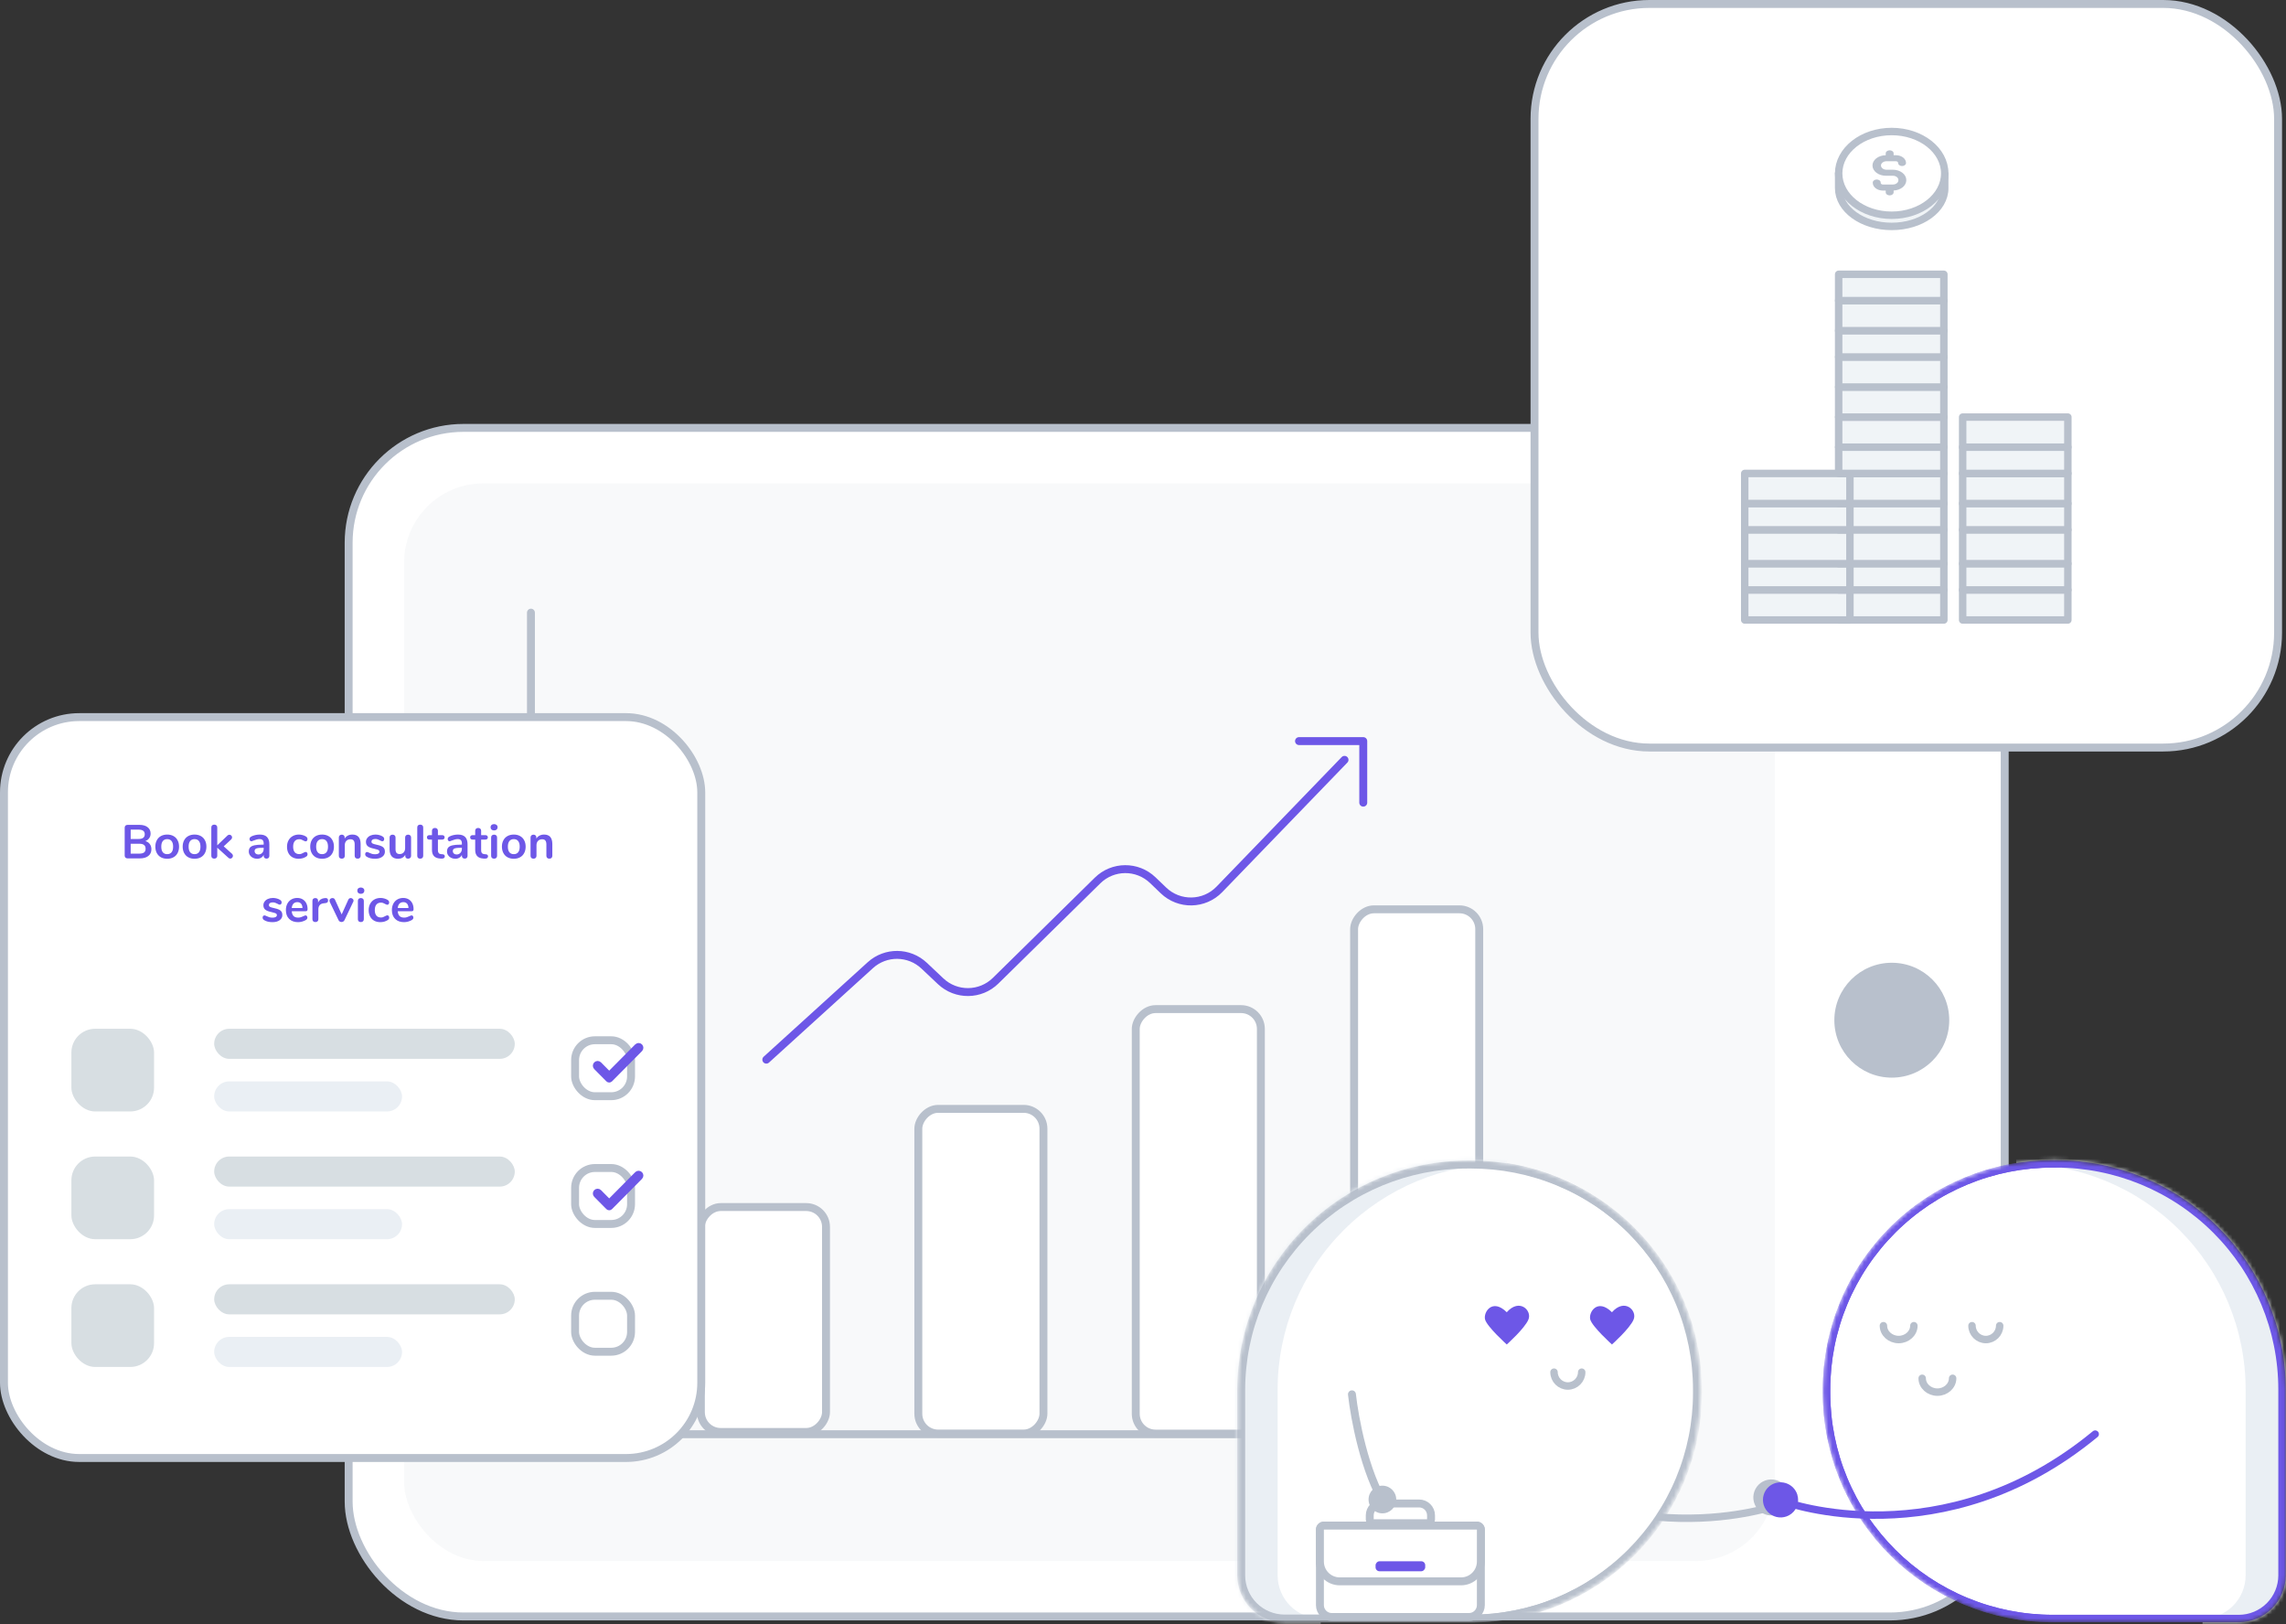 <svg width="577" height="410" viewBox="0 0 577 410" fill="none" xmlns="http://www.w3.org/2000/svg">
<rect x="0" y="0" width="577" height="410" fill="#333333" stroke="none"/>
<rect x="88" y="108" width="418" height="300" rx="29" fill="white" stroke="#B8C0CC" stroke-width="2"/>
<rect x="102" y="122" width="346" height="272" rx="20" fill="#B8C0CC" fill-opacity="0.1"/>
<rect x="1" y="-1" width="31.581" height="56.767" rx="5" transform="matrix(1 0 0 -1 175.907 360.43)" fill="white" stroke="#B8C0CC" stroke-width="2"/>
<rect x="1" y="-1" width="31.581" height="81.953" rx="5" transform="matrix(1 0 0 -1 230.79 360.83)" fill="white" stroke="#B8C0CC" stroke-width="2"/>
<rect x="1" y="-1" width="31.581" height="107.139" rx="5" transform="matrix(1 0 0 -1 285.672 360.84)" fill="white" stroke="#B8C0CC" stroke-width="2"/>
<rect x="1" y="-1" width="31.581" height="132.325" rx="5" transform="matrix(1 0 0 -1 340.785 360.84)" fill="white" stroke="#B8C0CC" stroke-width="2"/>
<circle cx="477.5" cy="257.5" r="14.5" fill="#B8C0CC"/>
<path d="M134.014 154.636V362H415.257" stroke="#B8C0CC" stroke-width="2" stroke-linecap="round"/>
<path d="M193.422 267.457L219.677 243.613C223.544 240.101 229.463 240.157 233.263 243.742L237.43 247.674C241.341 251.363 247.468 251.3 251.302 247.532L277.034 222.24C280.892 218.448 287.066 218.412 290.969 222.158L293.662 224.744C297.637 228.56 303.95 228.441 307.779 224.478L339.366 191.783" stroke="#6D57E7" stroke-width="2" stroke-linecap="round" stroke-linejoin="round"/>
<path d="M327.88 187.053H344.096V202.594" stroke="#6D57E7" stroke-width="2" stroke-linecap="round" stroke-linejoin="round"/>
<path d="M370.365 362.77C408.71 394.41 448.621 379.891 448.621 379.891" stroke="#B8C0CC" stroke-width="1.88" stroke-linecap="round" stroke-linejoin="round"/>
<mask id="mask0" mask-type="alpha" maskUnits="userSpaceOnUse" x="312" y="292" width="118" height="118">
<path d="M313.291 397.686V350.714C313.295 335.612 319.308 321.129 330.01 310.449C340.711 299.769 355.225 293.767 370.36 293.762H371.192C378.688 293.762 386.111 295.236 393.036 298.099C399.961 300.962 406.253 305.158 411.553 310.448C416.853 315.738 421.056 322.018 423.923 328.929C426.789 335.84 428.264 343.247 428.261 350.727V351.557C428.263 359.038 426.787 366.446 423.919 373.358C421.051 380.27 416.846 386.551 411.544 391.841C406.243 397.131 399.949 401.326 393.022 404.189C386.095 407.051 378.67 408.523 371.173 408.521H324.164C321.284 408.508 318.527 407.36 316.491 405.329C314.455 403.297 313.305 400.546 313.291 397.673V397.686Z" fill="white" stroke="#B8C0CC" stroke-width="1.88" stroke-miterlimit="10"/>
</mask>
<g mask="url(#mask0)">
<path d="M313.291 397.686V350.714C313.295 335.612 319.308 321.129 330.01 310.449C340.711 299.769 355.225 293.767 370.36 293.762H371.192C378.688 293.762 386.111 295.236 393.036 298.099C399.961 300.962 406.253 305.158 411.553 310.448C416.853 315.738 421.056 322.018 423.923 328.929C426.789 335.84 428.264 343.247 428.261 350.727V351.557C428.263 359.038 426.787 366.446 423.919 373.358C421.051 380.27 416.846 386.551 411.544 391.841C406.243 397.131 399.949 401.326 393.022 404.189C386.095 407.051 378.67 408.523 371.173 408.521H324.164C321.284 408.508 318.527 407.36 316.491 405.329C314.455 403.297 313.305 400.546 313.291 397.673V397.686Z" fill="white" stroke="#B8C0CC" stroke-width="1.88" stroke-miterlimit="10"/>
<path d="M322.482 350.713V397.672C322.496 400.545 323.645 403.297 325.681 405.328C327.717 407.36 330.475 408.507 333.354 408.521V417.532H303.784V289.43H380.383V293.762H379.551C364.416 293.767 349.902 299.769 339.201 310.448C328.499 321.128 322.485 335.611 322.482 350.713Z" fill="#EAEFF4"/>
<path d="M313.291 397.702V350.801C313.295 335.722 319.325 321.261 330.056 310.597C340.786 299.934 355.34 293.941 370.517 293.936H371.351C378.867 293.936 386.31 295.407 393.254 298.266C400.198 301.124 406.508 305.314 411.822 310.596C417.136 315.878 421.351 322.148 424.225 329.049C427.1 335.95 428.578 343.346 428.576 350.814V351.643C428.577 359.113 427.098 366.51 424.222 373.411C421.346 380.313 417.129 386.584 411.813 391.866C406.497 397.148 400.186 401.337 393.24 404.195C386.294 407.053 378.849 408.523 371.331 408.521H324.193C321.306 408.508 318.541 407.362 316.499 405.334C314.458 403.305 313.305 400.558 313.291 397.689V397.702Z" stroke="#B8C0CC" stroke-width="2" stroke-miterlimit="10"/>
</g>
<path d="M373.777 386.066C373.777 385.514 373.329 385.066 372.777 385.066H334.156C333.604 385.066 333.156 385.514 333.156 386.066V405.136C333.156 406.792 334.499 408.136 336.156 408.136H370.777C372.433 408.136 373.777 406.792 373.777 405.136V386.066Z" fill="white" stroke="#B8C0CC" stroke-width="2"/>
<path d="M373.777 386.066C373.777 385.514 373.329 385.066 372.777 385.066H334.156C333.604 385.066 333.156 385.514 333.156 386.066V394.136C333.156 396.898 335.395 399.136 338.156 399.136H368.777C371.538 399.136 373.777 396.898 373.777 394.136L373.777 386.066Z" fill="white" stroke="#B8C0CC" stroke-width="2"/>
<path d="M361.2 383.464C361.2 384.016 360.752 384.464 360.2 384.464H346.733C346.18 384.464 345.733 384.016 345.733 383.464V382.477C345.733 380.82 347.076 379.477 348.733 379.477H358.2C359.857 379.477 361.2 380.82 361.2 382.477L361.2 383.464Z" fill="white" stroke="#B8C0CC" stroke-width="2"/>
<rect width="12.535" height="2.526" rx="1" transform="matrix(-1 0 0 1 359.734 394.063)" fill="#6D57E7"/>
<path d="M341.239 351.927C341.884 357.855 344.464 371.744 349.624 379.874" stroke="#B8C0CC" stroke-width="2" stroke-linecap="round"/>
<circle r="3.493" transform="matrix(-1 0 0 1 348.925 378.477)" fill="#B8C0CC"/>
<path d="M392.244 346.337C392.244 348.255 393.819 349.831 395.737 349.831C397.655 349.831 399.231 348.255 399.231 346.337" stroke="#B8C0CC" stroke-width="1.883" stroke-miterlimit="10" stroke-linecap="round" stroke-linejoin="round"/>
<path d="M374.835 333.019C375.291 334.828 380.316 339.35 380.316 339.35C380.316 339.35 384.884 335.28 385.797 333.019C386.711 330.758 383.513 327.593 380.316 331.21C376.662 327.593 374.378 331.21 374.835 333.019Z" fill="#6D57E7"/>
<path d="M401.385 333.019C401.842 334.828 406.866 339.35 406.866 339.35C406.866 339.35 411.434 335.28 412.348 333.019C413.261 330.758 410.064 327.593 406.866 331.21C403.212 327.593 400.928 331.21 401.385 333.019Z" fill="#6D57E7"/>
<path d="M450.302 381.148C451.044 380.408 451.507 379.433 451.611 378.389C451.714 377.345 451.451 376.298 450.868 375.426C450.369 374.681 449.661 374.101 448.833 373.758C448.002 373.415 447.089 373.325 446.208 373.5C445.326 373.675 444.516 374.106 443.879 374.74C443.247 375.375 442.816 376.182 442.641 377.061C442.46 377.946 442.549 378.865 442.898 379.698C443.185 380.387 443.637 380.995 444.214 381.468C444.792 381.94 445.476 382.264 446.208 382.409C446.94 382.554 447.696 382.517 448.41 382.301C449.124 382.084 449.773 381.695 450.302 381.168V381.148Z" fill="#B8C0CC"/>
<mask id="mask1" mask-type="alpha" maskUnits="userSpaceOnUse" x="460" y="292" width="117" height="118">
<path d="M576 397.685V350.713C575.997 335.611 569.983 321.128 559.281 310.449C548.58 299.769 534.066 293.767 518.931 293.762H518.099C510.603 293.762 503.181 295.235 496.255 298.098C489.33 300.961 483.038 305.158 477.738 310.447C472.439 315.737 468.236 322.017 465.369 328.928C462.502 335.839 461.028 343.246 461.03 350.726V351.556C461.028 359.037 462.504 366.446 465.372 373.358C468.241 380.27 472.446 386.55 477.747 391.84C483.049 397.13 489.343 401.326 496.27 404.188C503.197 407.05 510.621 408.523 518.119 408.521H565.128C568.007 408.507 570.765 407.36 572.801 405.328C574.837 403.297 575.986 400.545 576 397.672V397.685Z" fill="white" stroke="#6D57E7" stroke-width="1.88" stroke-miterlimit="10"/>
</mask>
<g mask="url(#mask1)">
<path d="M576 397.685V350.713C575.997 335.611 569.983 321.128 559.281 310.449C548.58 299.769 534.066 293.767 518.931 293.762H518.099C510.603 293.762 503.181 295.235 496.255 298.098C489.33 300.961 483.038 305.158 477.738 310.447C472.439 315.737 468.236 322.017 465.369 328.928C462.502 335.839 461.028 343.246 461.03 350.726V351.556C461.028 359.037 462.504 366.446 465.372 373.358C468.241 380.27 472.446 386.55 477.747 391.84C483.049 397.13 489.343 401.326 496.27 404.188C503.197 407.05 510.621 408.523 518.119 408.521H565.128C568.007 408.507 570.765 407.36 572.801 405.328C574.837 403.297 575.986 400.545 576 397.672V397.685Z" fill="white" stroke="#6D57E7" stroke-width="1.88" stroke-miterlimit="10"/>
<path d="M566.81 350.713V397.672C566.796 400.545 565.646 403.297 563.61 405.328C561.574 407.36 558.817 408.507 555.937 408.521V417.532H585.508V289.43H508.909V293.762H509.741C524.876 293.767 539.389 299.769 550.091 310.448C560.793 321.128 566.806 335.611 566.81 350.713Z" fill="#EAEFF4"/>
<path d="M576 397.685V350.713C575.997 335.611 569.983 321.128 559.281 310.449C548.58 299.769 534.066 293.767 518.931 293.762H518.099C510.603 293.762 503.181 295.235 496.255 298.098C489.33 300.961 483.038 305.158 477.738 310.447C472.439 315.737 468.236 322.017 465.369 328.928C462.502 335.839 461.028 343.246 461.03 350.726V351.556C461.028 359.037 462.504 366.446 465.372 373.358C468.241 380.27 472.446 386.55 477.747 391.84C483.049 397.13 489.343 401.326 496.27 404.188C503.197 407.05 510.621 408.523 518.119 408.521H565.128C568.007 408.507 570.765 407.36 572.801 405.328C574.837 403.297 575.986 400.545 576 397.672V397.685Z" stroke="#6D57E7" stroke-width="1.88" stroke-miterlimit="10"/>
</g>
<path d="M485.17 347.884C485.17 349.802 486.903 351.377 489.012 351.377C491.122 351.377 492.855 349.802 492.855 347.884" stroke="#B8C0CC" stroke-width="1.883" stroke-miterlimit="10" stroke-linecap="round" stroke-linejoin="round"/>
<path d="M528.839 361.975C490.494 393.615 450.583 379.096 450.583 379.096" stroke="#6D57E7" stroke-width="1.88" stroke-linecap="round" stroke-linejoin="round"/>
<path d="M475.388 334.608C475.388 336.526 477.121 338.102 479.231 338.102C481.341 338.102 483.074 336.526 483.074 334.608" stroke="#B8C0CC" stroke-width="1.883" stroke-miterlimit="10" stroke-linecap="round" stroke-linejoin="round"/>
<path d="M497.746 334.608C497.746 336.526 499.322 338.102 501.24 338.102C503.158 338.102 504.733 336.526 504.733 334.608" stroke="#B8C0CC" stroke-width="1.883" stroke-miterlimit="10" stroke-linecap="round" stroke-linejoin="round"/>
<path d="M453.654 377.274C453.961 378.252 453.918 379.306 453.534 380.254C453.149 381.203 452.445 381.988 451.544 382.475C450.773 382.891 449.896 383.069 449.022 382.988C448.147 382.906 447.315 382.567 446.631 382.014C445.947 381.462 445.441 380.72 445.177 379.882C444.918 379.046 444.911 378.152 445.159 377.313C445.404 376.466 445.9 375.713 446.58 375.152C447.142 374.688 447.81 374.369 448.525 374.224C449.24 374.079 449.98 374.112 450.68 374.32C451.38 374.528 452.018 374.904 452.538 375.417C453.058 375.929 453.444 376.561 453.663 377.257L453.654 377.274Z" fill="#6D57E7"/>
<rect x="387.319" y="1" width="187.681" height="187.681" rx="29" fill="white" stroke="#B8C0CC" stroke-width="2"/>
<rect x="464.088" y="148.9" width="26.555" height="7.587" fill="#F0F4F7" stroke="#B8C0CC" stroke-width="1.88" stroke-linecap="round" stroke-linejoin="round"/>
<rect x="495.385" y="148.9" width="26.555" height="7.587" fill="#F0F4F7" stroke="#B8C0CC" stroke-width="1.88" stroke-linecap="round" stroke-linejoin="round"/>
<rect x="440.378" y="148.9" width="26.555" height="7.587" fill="#F0F4F7" stroke="#B8C0CC" stroke-width="1.88" stroke-linecap="round" stroke-linejoin="round"/>
<rect x="464.088" y="142.261" width="26.555" height="6.639" fill="#F0F4F7" stroke="#B8C0CC" stroke-width="1.88" stroke-linecap="round" stroke-linejoin="round"/>
<rect x="495.385" y="142.261" width="26.555" height="6.639" fill="#F0F4F7" stroke="#B8C0CC" stroke-width="1.88" stroke-linecap="round" stroke-linejoin="round"/>
<rect x="440.378" y="142.261" width="26.555" height="6.639" fill="#F0F4F7" stroke="#B8C0CC" stroke-width="1.88" stroke-linecap="round" stroke-linejoin="round"/>
<rect x="464.088" y="133.725" width="26.555" height="8.536" fill="#F0F4F7" stroke="#B8C0CC" stroke-width="1.88" stroke-linecap="round" stroke-linejoin="round"/>
<rect x="495.385" y="133.725" width="26.555" height="8.536" fill="#F0F4F7" stroke="#B8C0CC" stroke-width="1.88" stroke-linecap="round" stroke-linejoin="round"/>
<rect x="440.378" y="133.725" width="26.555" height="8.536" fill="#F0F4F7" stroke="#B8C0CC" stroke-width="1.88" stroke-linecap="round" stroke-linejoin="round"/>
<rect x="464.088" y="127.086" width="26.555" height="6.639" fill="#F0F4F7" stroke="#B8C0CC" stroke-width="1.88" stroke-linecap="round" stroke-linejoin="round"/>
<rect x="495.385" y="127.086" width="26.555" height="6.639" fill="#F0F4F7" stroke="#B8C0CC" stroke-width="1.88" stroke-linecap="round" stroke-linejoin="round"/>
<rect x="440.378" y="127.086" width="26.555" height="6.639" fill="#F0F4F7" stroke="#B8C0CC" stroke-width="1.88" stroke-linecap="round" stroke-linejoin="round"/>
<rect x="464.088" y="119.499" width="26.555" height="7.587" fill="#F0F4F7" stroke="#B8C0CC" stroke-width="1.88" stroke-linecap="round" stroke-linejoin="round"/>
<rect x="495.385" y="119.499" width="26.555" height="7.587" fill="#F0F4F7" stroke="#B8C0CC" stroke-width="1.88" stroke-linecap="round" stroke-linejoin="round"/>
<rect x="440.378" y="119.499" width="26.555" height="7.587" fill="#F0F4F7" stroke="#B8C0CC" stroke-width="1.88" stroke-linecap="round" stroke-linejoin="round"/>
<rect x="464.088" y="112.86" width="26.555" height="6.639" fill="#F0F4F7" stroke="#B8C0CC" stroke-width="1.88" stroke-linecap="round" stroke-linejoin="round"/>
<rect x="495.385" y="112.86" width="26.555" height="6.639" fill="#F0F4F7" stroke="#B8C0CC" stroke-width="1.88" stroke-linecap="round" stroke-linejoin="round"/>
<rect x="464.088" y="105.273" width="26.555" height="7.587" fill="#F0F4F7" stroke="#B8C0CC" stroke-width="1.88" stroke-linecap="round" stroke-linejoin="round"/>
<rect x="495.385" y="105.273" width="26.555" height="7.587" fill="#F0F4F7" stroke="#B8C0CC" stroke-width="1.88" stroke-linecap="round" stroke-linejoin="round"/>
<rect x="464.088" y="97.686" width="26.555" height="7.587" fill="#F0F4F7" stroke="#B8C0CC" stroke-width="1.88" stroke-linecap="round" stroke-linejoin="round"/>
<rect x="464.088" y="90.099" width="26.555" height="7.587" fill="#F0F4F7" stroke="#B8C0CC" stroke-width="1.88" stroke-linecap="round" stroke-linejoin="round"/>
<rect x="464.088" y="83.46" width="26.555" height="6.639" fill="#F0F4F7" stroke="#B8C0CC" stroke-width="1.88" stroke-linecap="round" stroke-linejoin="round"/>
<rect x="464.088" y="75.873" width="26.555" height="7.587" fill="#F0F4F7" stroke="#B8C0CC" stroke-width="1.88" stroke-linecap="round" stroke-linejoin="round"/>
<rect x="464.088" y="69.234" width="26.555" height="6.639" fill="#F0F4F7" stroke="#B8C0CC" stroke-width="1.88" stroke-linecap="round" stroke-linejoin="round"/>
<path d="M477.474 57.148C484.867 57.148 490.86 52.824 490.86 47.489V44.467H464.088V47.489C464.088 52.824 470.081 57.148 477.474 57.148Z" fill="#F0F4F7" stroke="#B8C0CC" stroke-width="1.88"/>
<ellipse cx="477.474" cy="43.762" rx="13.386" ry="10.568" fill="white" stroke="#B8C0CC" stroke-width="1.88"/>
<path d="M476.965 49.313C477.23 49.313 477.484 49.233 477.672 49.09C477.859 48.947 477.964 48.753 477.964 48.551V48.089C478.828 48.049 479.64 47.759 480.233 47.279C480.827 46.798 481.158 46.163 481.159 45.502V45.426C481.158 44.739 480.8 44.081 480.164 43.595C479.528 43.109 478.665 42.836 477.766 42.835H476.069C475.716 42.816 475.385 42.695 475.144 42.497C474.903 42.299 474.769 42.038 474.769 41.768C474.769 41.498 474.903 41.237 475.144 41.039C475.385 40.841 475.716 40.72 476.069 40.701H478.546C478.692 40.701 478.832 40.745 478.935 40.824C479.038 40.903 479.097 41.009 479.097 41.121V41.139C479.095 41.335 479.192 41.525 479.369 41.667C479.545 41.81 479.787 41.895 480.044 41.906C480.301 41.915 480.553 41.849 480.748 41.721C480.942 41.592 481.064 41.411 481.089 41.216V41.204C481.103 40.949 481.052 40.694 480.937 40.454C480.823 40.214 480.648 39.993 480.422 39.805C480.196 39.617 479.923 39.465 479.62 39.357C479.316 39.249 478.988 39.188 478.654 39.177H478.545H477.965V38.719C477.969 38.617 477.945 38.516 477.897 38.421C477.848 38.326 477.775 38.24 477.682 38.167C477.589 38.094 477.478 38.036 477.355 37.996C477.232 37.956 477.1 37.936 476.966 37.936C476.833 37.936 476.701 37.956 476.578 37.996C476.455 38.036 476.344 38.094 476.251 38.167C476.158 38.24 476.085 38.326 476.036 38.421C475.987 38.516 475.964 38.617 475.968 38.719V39.178C475.522 39.183 475.082 39.255 474.673 39.39C474.264 39.525 473.893 39.72 473.583 39.964C473.272 40.208 473.028 40.496 472.863 40.813C472.699 41.129 472.618 41.467 472.624 41.807C472.631 42.147 472.725 42.483 472.902 42.795C473.078 43.108 473.334 43.391 473.653 43.628C473.973 43.865 474.351 44.051 474.765 44.177C475.179 44.303 475.622 44.365 476.068 44.36H477.764C477.948 44.36 478.131 44.387 478.301 44.441C478.471 44.495 478.625 44.574 478.755 44.673C478.886 44.773 478.989 44.89 479.059 45.02C479.13 45.15 479.166 45.289 479.166 45.43V45.506C479.165 45.79 479.017 46.061 478.754 46.261C478.491 46.461 478.135 46.573 477.764 46.573H475.247C475.175 46.573 475.103 46.562 475.037 46.541C474.97 46.52 474.909 46.489 474.858 46.45C474.807 46.411 474.766 46.365 474.739 46.314C474.711 46.263 474.697 46.209 474.697 46.153V46.146V46.067C474.696 45.868 474.594 45.676 474.41 45.534C474.227 45.391 473.978 45.31 473.716 45.306C473.455 45.302 473.202 45.377 473.012 45.514C472.822 45.651 472.71 45.84 472.7 46.039V46.118C472.694 46.374 472.753 46.627 472.876 46.865C472.998 47.103 473.181 47.32 473.413 47.504C473.645 47.687 473.922 47.834 474.229 47.936C474.536 48.038 474.866 48.093 475.2 48.098H475.966V48.555C475.966 48.757 476.071 48.951 476.259 49.094C476.446 49.237 476.7 49.317 476.965 49.317L476.965 49.313Z" fill="#B8C0CC"/>
<rect x="1" y="181" width="176" height="187" rx="19" fill="white" stroke="#B8C0CC" stroke-width="2"/>
<rect x="54.059" y="259.666" width="75.873" height="7.587" rx="3.794" fill="#D7DEE2"/>
<rect x="54.059" y="272.944" width="47.42" height="7.587" rx="3.794" fill="#EAEFF4"/>
<rect x="18.02" y="259.666" width="20.865" height="20.865" rx="6" fill="#D7DEE2"/>
<rect x="145.158" y="262.563" width="14.123" height="14.123" rx="5" stroke="#B8C0CC" stroke-width="2"/>
<path d="M154.121 270.584C153.926 270.781 153.607 270.781 153.411 270.584L151.342 268.496C151.067 268.219 150.619 268.218 150.343 268.494C150.069 268.768 150.069 269.212 150.341 269.488L153.411 272.585C153.607 272.783 153.926 272.783 154.121 272.585L161.688 264.951C161.959 264.677 161.959 264.236 161.688 263.962C161.413 263.685 160.965 263.685 160.69 263.962L154.121 270.584Z" fill="#6D57E7" stroke="#6D57E7"/>
<rect x="54.059" y="291.912" width="75.873" height="7.587" rx="3.794" fill="#D7DEE2"/>
<rect x="54.059" y="305.189" width="47.42" height="7.587" rx="3.794" fill="#EAEFF4"/>
<rect x="18.02" y="291.912" width="20.865" height="20.865" rx="6" fill="#D7DEE2"/>
<rect x="145.158" y="294.808" width="14.123" height="14.123" rx="5" stroke="#B8C0CC" stroke-width="2"/>
<path d="M154.121 302.83C153.926 303.027 153.607 303.027 153.411 302.83L151.342 300.742C151.067 300.464 150.619 300.464 150.343 300.74C150.069 301.014 150.069 301.458 150.341 301.734L153.411 304.831C153.607 305.028 153.926 305.028 154.121 304.831L161.688 297.197C161.959 296.923 161.959 296.482 161.688 296.208C161.413 295.931 160.965 295.931 160.69 296.208L154.121 302.83Z" fill="#6D57E7" stroke="#6D57E7"/>
<rect x="54.059" y="324.158" width="75.873" height="7.587" rx="3.794" fill="#D7DEE2"/>
<rect x="54.059" y="337.435" width="47.42" height="7.587" rx="3.794" fill="#EAEFF4"/>
<rect x="18.02" y="324.158" width="20.865" height="20.865" rx="6" fill="#D7DEE2"/>
<rect x="145.158" y="327.054" width="14.123" height="14.123" rx="5" stroke="#B8C0CC" stroke-width="2"/>
<path d="M36.68 212.29C37.168 212.426 37.544 212.674 37.808 213.034C38.08 213.394 38.216 213.834 38.216 214.354C38.216 215.074 37.956 215.638 37.436 216.046C36.924 216.454 36.216 216.658 35.312 216.658H32.216C31.984 216.658 31.8 216.594 31.664 216.466C31.536 216.338 31.472 216.158 31.472 215.926V208.93C31.472 208.698 31.536 208.518 31.664 208.39C31.8 208.262 31.984 208.198 32.216 208.198H35.192C36.072 208.198 36.76 208.394 37.256 208.786C37.76 209.17 38.012 209.71 38.012 210.406C38.012 210.854 37.892 211.242 37.652 211.57C37.42 211.898 37.096 212.138 36.68 212.29ZM32.984 211.762H34.94C36.004 211.762 36.536 211.366 36.536 210.574C36.536 210.174 36.404 209.878 36.14 209.686C35.876 209.494 35.476 209.398 34.94 209.398H32.984V211.762ZM35.144 215.458C35.704 215.458 36.112 215.358 36.368 215.158C36.624 214.958 36.752 214.646 36.752 214.222C36.752 213.798 36.62 213.482 36.356 213.274C36.1 213.066 35.696 212.962 35.144 212.962H32.984V215.458H35.144ZM42.207 216.754C41.607 216.754 41.079 216.63 40.623 216.382C40.175 216.134 39.827 215.778 39.579 215.314C39.331 214.85 39.207 214.31 39.207 213.694C39.207 213.078 39.331 212.542 39.579 212.086C39.827 211.622 40.175 211.266 40.623 211.018C41.079 210.77 41.607 210.646 42.207 210.646C42.807 210.646 43.331 210.77 43.779 211.018C44.235 211.266 44.583 211.622 44.823 212.086C45.071 212.542 45.195 213.078 45.195 213.694C45.195 214.31 45.071 214.85 44.823 215.314C44.583 215.778 44.235 216.134 43.779 216.382C43.331 216.63 42.807 216.754 42.207 216.754ZM42.195 215.59C42.683 215.59 43.055 215.43 43.311 215.11C43.567 214.79 43.695 214.318 43.695 213.694C43.695 213.078 43.567 212.61 43.311 212.29C43.055 211.962 42.687 211.798 42.207 211.798C41.727 211.798 41.355 211.962 41.091 212.29C40.835 212.61 40.707 213.078 40.707 213.694C40.707 214.318 40.835 214.79 41.091 215.11C41.347 215.43 41.715 215.59 42.195 215.59ZM49.109 216.754C48.509 216.754 47.981 216.63 47.525 216.382C47.077 216.134 46.729 215.778 46.481 215.314C46.233 214.85 46.109 214.31 46.109 213.694C46.109 213.078 46.233 212.542 46.481 212.086C46.729 211.622 47.077 211.266 47.525 211.018C47.981 210.77 48.509 210.646 49.109 210.646C49.709 210.646 50.233 210.77 50.681 211.018C51.137 211.266 51.485 211.622 51.725 212.086C51.973 212.542 52.097 213.078 52.097 213.694C52.097 214.31 51.973 214.85 51.725 215.314C51.485 215.778 51.137 216.134 50.681 216.382C50.233 216.63 49.709 216.754 49.109 216.754ZM49.097 215.59C49.585 215.59 49.957 215.43 50.213 215.11C50.469 214.79 50.597 214.318 50.597 213.694C50.597 213.078 50.469 212.61 50.213 212.29C49.957 211.962 49.589 211.798 49.109 211.798C48.629 211.798 48.257 211.962 47.993 212.29C47.737 212.61 47.609 213.078 47.609 213.694C47.609 214.318 47.737 214.79 47.993 215.11C48.249 215.43 48.617 215.59 49.097 215.59ZM58.556 215.494C58.716 215.646 58.796 215.818 58.796 216.01C58.796 216.194 58.728 216.358 58.592 216.502C58.464 216.646 58.312 216.718 58.136 216.718C57.96 216.718 57.796 216.646 57.644 216.502L54.836 213.958V216.01C54.836 216.242 54.764 216.418 54.62 216.538C54.476 216.658 54.296 216.718 54.08 216.718C53.864 216.718 53.684 216.658 53.54 216.538C53.404 216.418 53.336 216.242 53.336 216.01V208.846C53.336 208.614 53.404 208.438 53.54 208.318C53.684 208.198 53.864 208.138 54.08 208.138C54.296 208.138 54.476 208.198 54.62 208.318C54.764 208.438 54.836 208.614 54.836 208.846V213.358L57.404 210.898C57.548 210.754 57.712 210.682 57.896 210.682C58.08 210.682 58.24 210.75 58.376 210.886C58.512 211.022 58.58 211.182 58.58 211.366C58.58 211.55 58.504 211.718 58.352 211.87L56.468 213.622L58.556 215.494ZM65.571 210.646C66.387 210.646 66.991 210.85 67.383 211.258C67.783 211.658 67.983 212.27 67.983 213.094V216.022C67.983 216.238 67.919 216.41 67.791 216.538C67.663 216.658 67.487 216.718 67.263 216.718C67.055 216.718 66.883 216.654 66.747 216.526C66.619 216.398 66.555 216.23 66.555 216.022V215.758C66.419 216.07 66.203 216.314 65.907 216.49C65.619 216.666 65.283 216.754 64.899 216.754C64.507 216.754 64.151 216.674 63.831 216.514C63.511 216.354 63.259 216.134 63.075 215.854C62.891 215.574 62.799 215.262 62.799 214.918C62.799 214.486 62.907 214.146 63.123 213.898C63.347 213.65 63.707 213.47 64.203 213.358C64.699 213.246 65.383 213.19 66.255 213.19H66.555V212.914C66.555 212.522 66.471 212.238 66.303 212.062C66.135 211.878 65.863 211.786 65.487 211.786C65.255 211.786 65.019 211.822 64.779 211.894C64.539 211.958 64.255 212.054 63.927 212.182C63.719 212.286 63.567 212.338 63.471 212.338C63.327 212.338 63.207 212.286 63.111 212.182C63.023 212.078 62.979 211.942 62.979 211.774C62.979 211.638 63.011 211.522 63.075 211.426C63.147 211.322 63.263 211.226 63.423 211.138C63.703 210.986 64.035 210.866 64.419 210.778C64.811 210.69 65.195 210.646 65.571 210.646ZM65.199 215.674C65.599 215.674 65.923 215.542 66.171 215.278C66.427 215.006 66.555 214.658 66.555 214.234V213.982H66.339C65.803 213.982 65.387 214.006 65.091 214.054C64.795 214.102 64.583 214.186 64.455 214.306C64.327 214.426 64.263 214.59 64.263 214.798C64.263 215.054 64.351 215.266 64.527 215.434C64.711 215.594 64.935 215.674 65.199 215.674ZM75.37 216.754C74.785 216.754 74.269 216.63 73.822 216.382C73.382 216.134 73.041 215.782 72.802 215.326C72.561 214.87 72.442 214.338 72.442 213.73C72.442 213.122 72.566 212.586 72.814 212.122C73.07 211.65 73.425 211.286 73.882 211.03C74.338 210.774 74.862 210.646 75.454 210.646C75.766 210.646 76.078 210.69 76.389 210.778C76.71 210.866 76.99 210.986 77.23 211.138C77.486 211.306 77.614 211.518 77.614 211.774C77.614 211.95 77.57 212.094 77.481 212.206C77.401 212.31 77.293 212.362 77.157 212.362C77.07 212.362 76.978 212.342 76.882 212.302C76.785 212.262 76.689 212.214 76.594 212.158C76.418 212.054 76.249 211.974 76.09 211.918C75.93 211.854 75.746 211.822 75.537 211.822C75.041 211.822 74.657 211.986 74.385 212.314C74.121 212.634 73.99 213.098 73.99 213.706C73.99 214.306 74.121 214.77 74.385 215.098C74.657 215.418 75.041 215.578 75.537 215.578C75.737 215.578 75.913 215.55 76.066 215.494C76.225 215.43 76.401 215.346 76.594 215.242C76.713 215.17 76.817 215.118 76.906 215.086C76.993 215.046 77.082 215.026 77.169 215.026C77.297 215.026 77.406 215.082 77.493 215.194C77.582 215.306 77.626 215.446 77.626 215.614C77.626 215.75 77.594 215.87 77.529 215.974C77.474 216.07 77.377 216.158 77.242 216.238C76.993 216.398 76.706 216.526 76.377 216.622C76.049 216.71 75.713 216.754 75.37 216.754ZM81.301 216.754C80.701 216.754 80.173 216.63 79.717 216.382C79.269 216.134 78.921 215.778 78.673 215.314C78.425 214.85 78.301 214.31 78.301 213.694C78.301 213.078 78.425 212.542 78.673 212.086C78.921 211.622 79.269 211.266 79.717 211.018C80.173 210.77 80.701 210.646 81.301 210.646C81.901 210.646 82.425 210.77 82.873 211.018C83.329 211.266 83.677 211.622 83.917 212.086C84.165 212.542 84.289 213.078 84.289 213.694C84.289 214.31 84.165 214.85 83.917 215.314C83.677 215.778 83.329 216.134 82.873 216.382C82.425 216.63 81.901 216.754 81.301 216.754ZM81.289 215.59C81.777 215.59 82.149 215.43 82.405 215.11C82.661 214.79 82.789 214.318 82.789 213.694C82.789 213.078 82.661 212.61 82.405 212.29C82.149 211.962 81.781 211.798 81.301 211.798C80.821 211.798 80.449 211.962 80.185 212.29C79.929 212.61 79.801 213.078 79.801 213.694C79.801 214.318 79.929 214.79 80.185 215.11C80.441 215.43 80.809 215.59 81.289 215.59ZM88.935 210.646C89.639 210.646 90.163 210.846 90.507 211.246C90.851 211.646 91.023 212.25 91.023 213.058V216.01C91.023 216.234 90.955 216.41 90.819 216.538C90.691 216.666 90.511 216.73 90.279 216.73C90.047 216.73 89.863 216.666 89.727 216.538C89.591 216.41 89.523 216.234 89.523 216.01V213.142C89.523 212.686 89.435 212.354 89.259 212.146C89.091 211.938 88.823 211.834 88.455 211.834C88.023 211.834 87.675 211.97 87.411 212.242C87.155 212.514 87.027 212.878 87.027 213.334V216.01C87.027 216.234 86.959 216.41 86.823 216.538C86.687 216.666 86.503 216.73 86.271 216.73C86.039 216.73 85.855 216.666 85.719 216.538C85.591 216.41 85.527 216.234 85.527 216.01V211.366C85.527 211.158 85.595 210.99 85.731 210.862C85.867 210.734 86.051 210.67 86.283 210.67C86.491 210.67 86.659 210.734 86.787 210.862C86.923 210.982 86.991 211.142 86.991 211.342V211.666C87.191 211.338 87.459 211.086 87.795 210.91C88.131 210.734 88.511 210.646 88.935 210.646ZM94.671 216.754C93.799 216.754 93.095 216.582 92.559 216.238C92.303 216.086 92.175 215.87 92.175 215.59C92.175 215.43 92.219 215.302 92.307 215.206C92.395 215.102 92.503 215.05 92.631 215.05C92.767 215.05 92.955 215.114 93.195 215.242C93.451 215.362 93.683 215.454 93.891 215.518C94.107 215.582 94.379 215.614 94.707 215.614C95.043 215.614 95.303 215.558 95.487 215.446C95.679 215.334 95.775 215.178 95.775 214.978C95.775 214.842 95.735 214.734 95.655 214.654C95.583 214.574 95.447 214.502 95.247 214.438C95.055 214.366 94.759 214.286 94.359 214.198C93.647 214.054 93.135 213.85 92.823 213.586C92.519 213.322 92.367 212.958 92.367 212.494C92.367 212.142 92.471 211.826 92.679 211.546C92.887 211.258 93.171 211.038 93.531 210.886C93.899 210.726 94.315 210.646 94.779 210.646C95.115 210.646 95.439 210.69 95.751 210.778C96.063 210.858 96.343 210.978 96.591 211.138C96.847 211.298 96.975 211.51 96.975 211.774C96.975 211.934 96.931 212.07 96.843 212.182C96.755 212.286 96.647 212.338 96.519 212.338C96.431 212.338 96.343 212.322 96.255 212.29C96.175 212.25 96.071 212.194 95.943 212.122C95.711 212.002 95.511 211.914 95.343 211.858C95.175 211.794 94.967 211.762 94.719 211.762C94.423 211.762 94.187 211.822 94.011 211.942C93.843 212.062 93.759 212.226 93.759 212.434C93.759 212.634 93.847 212.786 94.023 212.89C94.199 212.994 94.539 213.098 95.043 213.202C95.579 213.314 95.999 213.442 96.303 213.586C96.607 213.73 96.823 213.91 96.951 214.126C97.087 214.342 97.155 214.618 97.155 214.954C97.155 215.498 96.927 215.934 96.471 216.262C96.023 216.59 95.423 216.754 94.671 216.754ZM103.003 210.67C103.235 210.67 103.419 210.734 103.555 210.862C103.691 210.99 103.759 211.162 103.759 211.378V216.034C103.759 216.242 103.687 216.41 103.543 216.538C103.407 216.666 103.227 216.73 103.003 216.73C102.787 216.73 102.615 216.67 102.487 216.55C102.359 216.43 102.295 216.266 102.295 216.058V215.758C102.111 216.078 101.863 216.326 101.551 216.502C101.239 216.67 100.887 216.754 100.495 216.754C99.055 216.754 98.335 215.946 98.335 214.33V211.378C98.335 211.162 98.403 210.99 98.539 210.862C98.675 210.734 98.855 210.67 99.079 210.67C99.311 210.67 99.495 210.734 99.631 210.862C99.767 210.99 99.835 211.162 99.835 211.378V214.342C99.835 214.758 99.919 215.066 100.087 215.266C100.255 215.466 100.519 215.566 100.879 215.566C101.295 215.566 101.627 215.43 101.875 215.158C102.131 214.878 102.259 214.51 102.259 214.054V211.378C102.259 211.162 102.327 210.99 102.463 210.862C102.599 210.734 102.779 210.67 103.003 210.67ZM106.064 216.73C105.848 216.73 105.668 216.67 105.524 216.55C105.388 216.422 105.32 216.242 105.32 216.01V208.846C105.32 208.614 105.388 208.438 105.524 208.318C105.668 208.198 105.848 208.138 106.064 208.138C106.28 208.138 106.46 208.198 106.604 208.318C106.748 208.438 106.82 208.614 106.82 208.846V216.01C106.82 216.242 106.748 216.422 106.604 216.55C106.46 216.67 106.28 216.73 106.064 216.73ZM111.673 215.614C112.073 215.638 112.273 215.818 112.273 216.154C112.273 216.346 112.193 216.494 112.033 216.598C111.881 216.694 111.661 216.734 111.373 216.718L111.049 216.694C109.705 216.598 109.033 215.878 109.033 214.534V211.918H108.433C108.217 211.918 108.049 211.87 107.929 211.774C107.817 211.678 107.761 211.538 107.761 211.354C107.761 211.17 107.817 211.03 107.929 210.934C108.049 210.838 108.217 210.79 108.433 210.79H109.033V209.686C109.033 209.47 109.101 209.298 109.237 209.17C109.373 209.042 109.557 208.978 109.789 208.978C110.013 208.978 110.193 209.042 110.329 209.17C110.465 209.298 110.533 209.47 110.533 209.686V210.79H111.553C111.769 210.79 111.933 210.838 112.045 210.934C112.165 211.03 112.225 211.17 112.225 211.354C112.225 211.538 112.165 211.678 112.045 211.774C111.933 211.87 111.769 211.918 111.553 211.918H110.533V214.642C110.533 215.234 110.805 215.55 111.349 215.59L111.673 215.614ZM115.599 210.646C116.415 210.646 117.019 210.85 117.411 211.258C117.811 211.658 118.011 212.27 118.011 213.094V216.022C118.011 216.238 117.947 216.41 117.819 216.538C117.691 216.658 117.515 216.718 117.291 216.718C117.083 216.718 116.911 216.654 116.775 216.526C116.647 216.398 116.583 216.23 116.583 216.022V215.758C116.447 216.07 116.231 216.314 115.935 216.49C115.647 216.666 115.311 216.754 114.927 216.754C114.535 216.754 114.179 216.674 113.859 216.514C113.539 216.354 113.287 216.134 113.103 215.854C112.919 215.574 112.827 215.262 112.827 214.918C112.827 214.486 112.935 214.146 113.151 213.898C113.375 213.65 113.735 213.47 114.231 213.358C114.727 213.246 115.411 213.19 116.283 213.19H116.583V212.914C116.583 212.522 116.499 212.238 116.331 212.062C116.163 211.878 115.891 211.786 115.515 211.786C115.283 211.786 115.047 211.822 114.807 211.894C114.567 211.958 114.283 212.054 113.955 212.182C113.747 212.286 113.595 212.338 113.499 212.338C113.355 212.338 113.235 212.286 113.139 212.182C113.051 212.078 113.007 211.942 113.007 211.774C113.007 211.638 113.039 211.522 113.103 211.426C113.175 211.322 113.291 211.226 113.451 211.138C113.731 210.986 114.063 210.866 114.447 210.778C114.839 210.69 115.223 210.646 115.599 210.646ZM115.227 215.674C115.627 215.674 115.951 215.542 116.199 215.278C116.455 215.006 116.583 214.658 116.583 214.234V213.982H116.367C115.831 213.982 115.415 214.006 115.119 214.054C114.823 214.102 114.611 214.186 114.483 214.306C114.355 214.426 114.291 214.59 114.291 214.798C114.291 215.054 114.379 215.266 114.555 215.434C114.739 215.594 114.963 215.674 115.227 215.674ZM122.583 215.614C122.983 215.638 123.183 215.818 123.183 216.154C123.183 216.346 123.103 216.494 122.943 216.598C122.791 216.694 122.571 216.734 122.283 216.718L121.959 216.694C120.615 216.598 119.943 215.878 119.943 214.534V211.918H119.343C119.127 211.918 118.959 211.87 118.839 211.774C118.727 211.678 118.671 211.538 118.671 211.354C118.671 211.17 118.727 211.03 118.839 210.934C118.959 210.838 119.127 210.79 119.343 210.79H119.943V209.686C119.943 209.47 120.011 209.298 120.147 209.17C120.283 209.042 120.467 208.978 120.699 208.978C120.923 208.978 121.103 209.042 121.239 209.17C121.375 209.298 121.443 209.47 121.443 209.686V210.79H122.463C122.679 210.79 122.843 210.838 122.955 210.934C123.075 211.03 123.135 211.17 123.135 211.354C123.135 211.538 123.075 211.678 122.955 211.774C122.843 211.87 122.679 211.918 122.463 211.918H121.443V214.642C121.443 215.234 121.715 215.55 122.259 215.59L122.583 215.614ZM124.709 216.73C124.493 216.73 124.313 216.67 124.169 216.55C124.033 216.422 123.965 216.242 123.965 216.01V211.378C123.965 211.146 124.033 210.97 124.169 210.85C124.313 210.73 124.493 210.67 124.709 210.67C124.925 210.67 125.105 210.73 125.249 210.85C125.393 210.97 125.465 211.146 125.465 211.378V216.01C125.465 216.242 125.393 216.422 125.249 216.55C125.105 216.67 124.925 216.73 124.709 216.73ZM124.709 209.602C124.437 209.602 124.221 209.53 124.061 209.386C123.901 209.234 123.821 209.038 123.821 208.798C123.821 208.558 123.901 208.366 124.061 208.222C124.221 208.078 124.437 208.006 124.709 208.006C124.973 208.006 125.185 208.078 125.345 208.222C125.513 208.366 125.597 208.558 125.597 208.798C125.597 209.038 125.517 209.234 125.357 209.386C125.197 209.53 124.981 209.602 124.709 209.602ZM129.688 216.754C129.088 216.754 128.56 216.63 128.104 216.382C127.656 216.134 127.308 215.778 127.06 215.314C126.812 214.85 126.688 214.31 126.688 213.694C126.688 213.078 126.812 212.542 127.06 212.086C127.308 211.622 127.656 211.266 128.104 211.018C128.56 210.77 129.088 210.646 129.688 210.646C130.288 210.646 130.812 210.77 131.26 211.018C131.716 211.266 132.064 211.622 132.304 212.086C132.552 212.542 132.676 213.078 132.676 213.694C132.676 214.31 132.552 214.85 132.304 215.314C132.064 215.778 131.716 216.134 131.26 216.382C130.812 216.63 130.288 216.754 129.688 216.754ZM129.676 215.59C130.164 215.59 130.536 215.43 130.792 215.11C131.048 214.79 131.176 214.318 131.176 213.694C131.176 213.078 131.048 212.61 130.792 212.29C130.536 211.962 130.168 211.798 129.688 211.798C129.208 211.798 128.836 211.962 128.572 212.29C128.316 212.61 128.188 213.078 128.188 213.694C128.188 214.318 128.316 214.79 128.572 215.11C128.828 215.43 129.196 215.59 129.676 215.59ZM137.322 210.646C138.026 210.646 138.55 210.846 138.894 211.246C139.238 211.646 139.41 212.25 139.41 213.058V216.01C139.41 216.234 139.342 216.41 139.206 216.538C139.078 216.666 138.898 216.73 138.666 216.73C138.434 216.73 138.25 216.666 138.114 216.538C137.978 216.41 137.91 216.234 137.91 216.01V213.142C137.91 212.686 137.822 212.354 137.646 212.146C137.478 211.938 137.21 211.834 136.842 211.834C136.41 211.834 136.062 211.97 135.798 212.242C135.542 212.514 135.414 212.878 135.414 213.334V216.01C135.414 216.234 135.346 216.41 135.21 216.538C135.074 216.666 134.89 216.73 134.658 216.73C134.426 216.73 134.242 216.666 134.106 216.538C133.978 216.41 133.914 216.234 133.914 216.01V211.366C133.914 211.158 133.982 210.99 134.118 210.862C134.254 210.734 134.438 210.67 134.67 210.67C134.878 210.67 135.046 210.734 135.174 210.862C135.31 210.982 135.378 211.142 135.378 211.342V211.666C135.578 211.338 135.846 211.086 136.182 210.91C136.518 210.734 136.898 210.646 137.322 210.646ZM68.784 232.754C67.912 232.754 67.208 232.582 66.672 232.238C66.416 232.086 66.288 231.87 66.288 231.59C66.288 231.43 66.332 231.302 66.42 231.206C66.508 231.102 66.616 231.05 66.744 231.05C66.88 231.05 67.068 231.114 67.308 231.242C67.564 231.362 67.796 231.454 68.004 231.518C68.22 231.582 68.492 231.614 68.82 231.614C69.156 231.614 69.416 231.558 69.6 231.446C69.792 231.334 69.888 231.178 69.888 230.978C69.888 230.842 69.848 230.734 69.768 230.654C69.696 230.574 69.56 230.502 69.36 230.438C69.168 230.366 68.872 230.286 68.472 230.198C67.76 230.054 67.248 229.85 66.936 229.586C66.632 229.322 66.48 228.958 66.48 228.494C66.48 228.142 66.584 227.826 66.792 227.546C67 227.258 67.284 227.038 67.644 226.886C68.012 226.726 68.428 226.646 68.892 226.646C69.228 226.646 69.552 226.69 69.864 226.778C70.176 226.858 70.456 226.978 70.704 227.138C70.96 227.298 71.088 227.51 71.088 227.774C71.088 227.934 71.044 228.07 70.956 228.182C70.868 228.286 70.76 228.338 70.632 228.338C70.544 228.338 70.456 228.322 70.368 228.29C70.288 228.25 70.184 228.194 70.056 228.122C69.824 228.002 69.624 227.914 69.456 227.858C69.288 227.794 69.08 227.762 68.832 227.762C68.536 227.762 68.3 227.822 68.124 227.942C67.956 228.062 67.872 228.226 67.872 228.434C67.872 228.634 67.96 228.786 68.136 228.89C68.312 228.994 68.652 229.098 69.156 229.202C69.692 229.314 70.112 229.442 70.416 229.586C70.72 229.73 70.936 229.91 71.064 230.126C71.2 230.342 71.268 230.618 71.268 230.954C71.268 231.498 71.04 231.934 70.584 232.262C70.136 232.59 69.536 232.754 68.784 232.754ZM77.128 231.05C77.264 231.05 77.372 231.102 77.452 231.206C77.54 231.31 77.584 231.45 77.584 231.626C77.584 231.874 77.436 232.082 77.14 232.25C76.868 232.402 76.56 232.526 76.216 232.622C75.872 232.71 75.544 232.754 75.232 232.754C74.288 232.754 73.54 232.482 72.988 231.938C72.436 231.394 72.16 230.65 72.16 229.706C72.16 229.106 72.28 228.574 72.52 228.11C72.76 227.646 73.096 227.286 73.528 227.03C73.968 226.774 74.464 226.646 75.016 226.646C75.544 226.646 76.004 226.762 76.396 226.994C76.788 227.226 77.092 227.554 77.308 227.978C77.524 228.402 77.632 228.902 77.632 229.478C77.632 229.822 77.48 229.994 77.176 229.994H73.636C73.684 230.546 73.84 230.954 74.104 231.218C74.368 231.474 74.752 231.602 75.256 231.602C75.512 231.602 75.736 231.57 75.928 231.506C76.128 231.442 76.352 231.354 76.6 231.242C76.84 231.114 77.016 231.05 77.128 231.05ZM75.052 227.702C74.644 227.702 74.316 227.83 74.068 228.086C73.828 228.342 73.684 228.71 73.636 229.19H76.348C76.332 228.702 76.212 228.334 75.988 228.086C75.764 227.83 75.452 227.702 75.052 227.702ZM82.135 226.67C82.343 226.654 82.507 226.698 82.627 226.802C82.747 226.906 82.807 227.062 82.807 227.27C82.807 227.486 82.755 227.646 82.651 227.75C82.547 227.854 82.359 227.922 82.087 227.954L81.727 227.99C81.255 228.038 80.907 228.198 80.683 228.47C80.467 228.742 80.359 229.082 80.359 229.49V232.01C80.359 232.242 80.287 232.422 80.143 232.55C79.999 232.67 79.819 232.73 79.603 232.73C79.387 232.73 79.207 232.67 79.063 232.55C78.927 232.422 78.859 232.242 78.859 232.01V227.366C78.859 227.142 78.927 226.97 79.063 226.85C79.207 226.73 79.383 226.67 79.591 226.67C79.799 226.67 79.967 226.73 80.095 226.85C80.223 226.962 80.287 227.126 80.287 227.342V227.822C80.439 227.47 80.663 227.198 80.959 227.006C81.263 226.814 81.599 226.706 81.967 226.682L82.135 226.67ZM87.908 227.102C87.972 226.958 88.056 226.85 88.16 226.778C88.272 226.706 88.392 226.67 88.52 226.67C88.704 226.67 88.868 226.734 89.012 226.862C89.164 226.982 89.24 227.134 89.24 227.318C89.24 227.414 89.216 227.51 89.168 227.606L86.948 232.25C86.876 232.402 86.772 232.518 86.636 232.598C86.508 232.678 86.364 232.718 86.204 232.718C86.052 232.718 85.904 232.678 85.76 232.598C85.624 232.518 85.52 232.402 85.448 232.25L83.216 227.606C83.176 227.526 83.156 227.434 83.156 227.33C83.156 227.146 83.232 226.99 83.384 226.862C83.544 226.734 83.724 226.67 83.924 226.67C84.212 226.67 84.424 226.81 84.56 227.09L86.24 230.798L87.908 227.102ZM91.076 232.73C90.86 232.73 90.68 232.67 90.536 232.55C90.4 232.422 90.332 232.242 90.332 232.01V227.378C90.332 227.146 90.4 226.97 90.536 226.85C90.68 226.73 90.86 226.67 91.076 226.67C91.292 226.67 91.472 226.73 91.616 226.85C91.76 226.97 91.832 227.146 91.832 227.378V232.01C91.832 232.242 91.76 232.422 91.616 232.55C91.472 232.67 91.292 232.73 91.076 232.73ZM91.076 225.602C90.804 225.602 90.588 225.53 90.428 225.386C90.268 225.234 90.188 225.038 90.188 224.798C90.188 224.558 90.268 224.366 90.428 224.222C90.588 224.078 90.804 224.006 91.076 224.006C91.34 224.006 91.552 224.078 91.712 224.222C91.88 224.366 91.964 224.558 91.964 224.798C91.964 225.038 91.884 225.234 91.724 225.386C91.564 225.53 91.348 225.602 91.076 225.602ZM95.983 232.754C95.399 232.754 94.883 232.63 94.435 232.382C93.995 232.134 93.655 231.782 93.415 231.326C93.175 230.87 93.055 230.338 93.055 229.73C93.055 229.122 93.179 228.586 93.427 228.122C93.683 227.65 94.039 227.286 94.495 227.03C94.951 226.774 95.475 226.646 96.067 226.646C96.379 226.646 96.691 226.69 97.003 226.778C97.323 226.866 97.603 226.986 97.843 227.138C98.099 227.306 98.227 227.518 98.227 227.774C98.227 227.95 98.183 228.094 98.095 228.206C98.015 228.31 97.907 228.362 97.771 228.362C97.683 228.362 97.591 228.342 97.495 228.302C97.399 228.262 97.303 228.214 97.207 228.158C97.031 228.054 96.863 227.974 96.703 227.918C96.543 227.854 96.359 227.822 96.151 227.822C95.655 227.822 95.271 227.986 94.999 228.314C94.735 228.634 94.603 229.098 94.603 229.706C94.603 230.306 94.735 230.77 94.999 231.098C95.271 231.418 95.655 231.578 96.151 231.578C96.351 231.578 96.527 231.55 96.679 231.494C96.839 231.43 97.015 231.346 97.207 231.242C97.327 231.17 97.431 231.118 97.519 231.086C97.607 231.046 97.695 231.026 97.783 231.026C97.911 231.026 98.019 231.082 98.107 231.194C98.195 231.306 98.239 231.446 98.239 231.614C98.239 231.75 98.207 231.87 98.143 231.974C98.087 232.07 97.991 232.158 97.855 232.238C97.607 232.398 97.319 232.526 96.991 232.622C96.663 232.71 96.327 232.754 95.983 232.754ZM103.882 231.05C104.018 231.05 104.126 231.102 104.206 231.206C104.294 231.31 104.338 231.45 104.338 231.626C104.338 231.874 104.19 232.082 103.894 232.25C103.622 232.402 103.314 232.526 102.97 232.622C102.626 232.71 102.298 232.754 101.986 232.754C101.042 232.754 100.294 232.482 99.742 231.938C99.19 231.394 98.914 230.65 98.914 229.706C98.914 229.106 99.034 228.574 99.274 228.11C99.514 227.646 99.85 227.286 100.282 227.03C100.722 226.774 101.218 226.646 101.77 226.646C102.298 226.646 102.758 226.762 103.15 226.994C103.542 227.226 103.846 227.554 104.062 227.978C104.278 228.402 104.386 228.902 104.386 229.478C104.386 229.822 104.234 229.994 103.93 229.994H100.39C100.438 230.546 100.594 230.954 100.858 231.218C101.122 231.474 101.506 231.602 102.01 231.602C102.266 231.602 102.49 231.57 102.682 231.506C102.882 231.442 103.106 231.354 103.354 231.242C103.594 231.114 103.77 231.05 103.882 231.05ZM101.806 227.702C101.398 227.702 101.07 227.83 100.822 228.086C100.582 228.342 100.438 228.71 100.39 229.19H103.102C103.086 228.702 102.966 228.334 102.742 228.086C102.518 227.83 102.206 227.702 101.806 227.702Z" fill="#6D57E7"/>
</svg>
